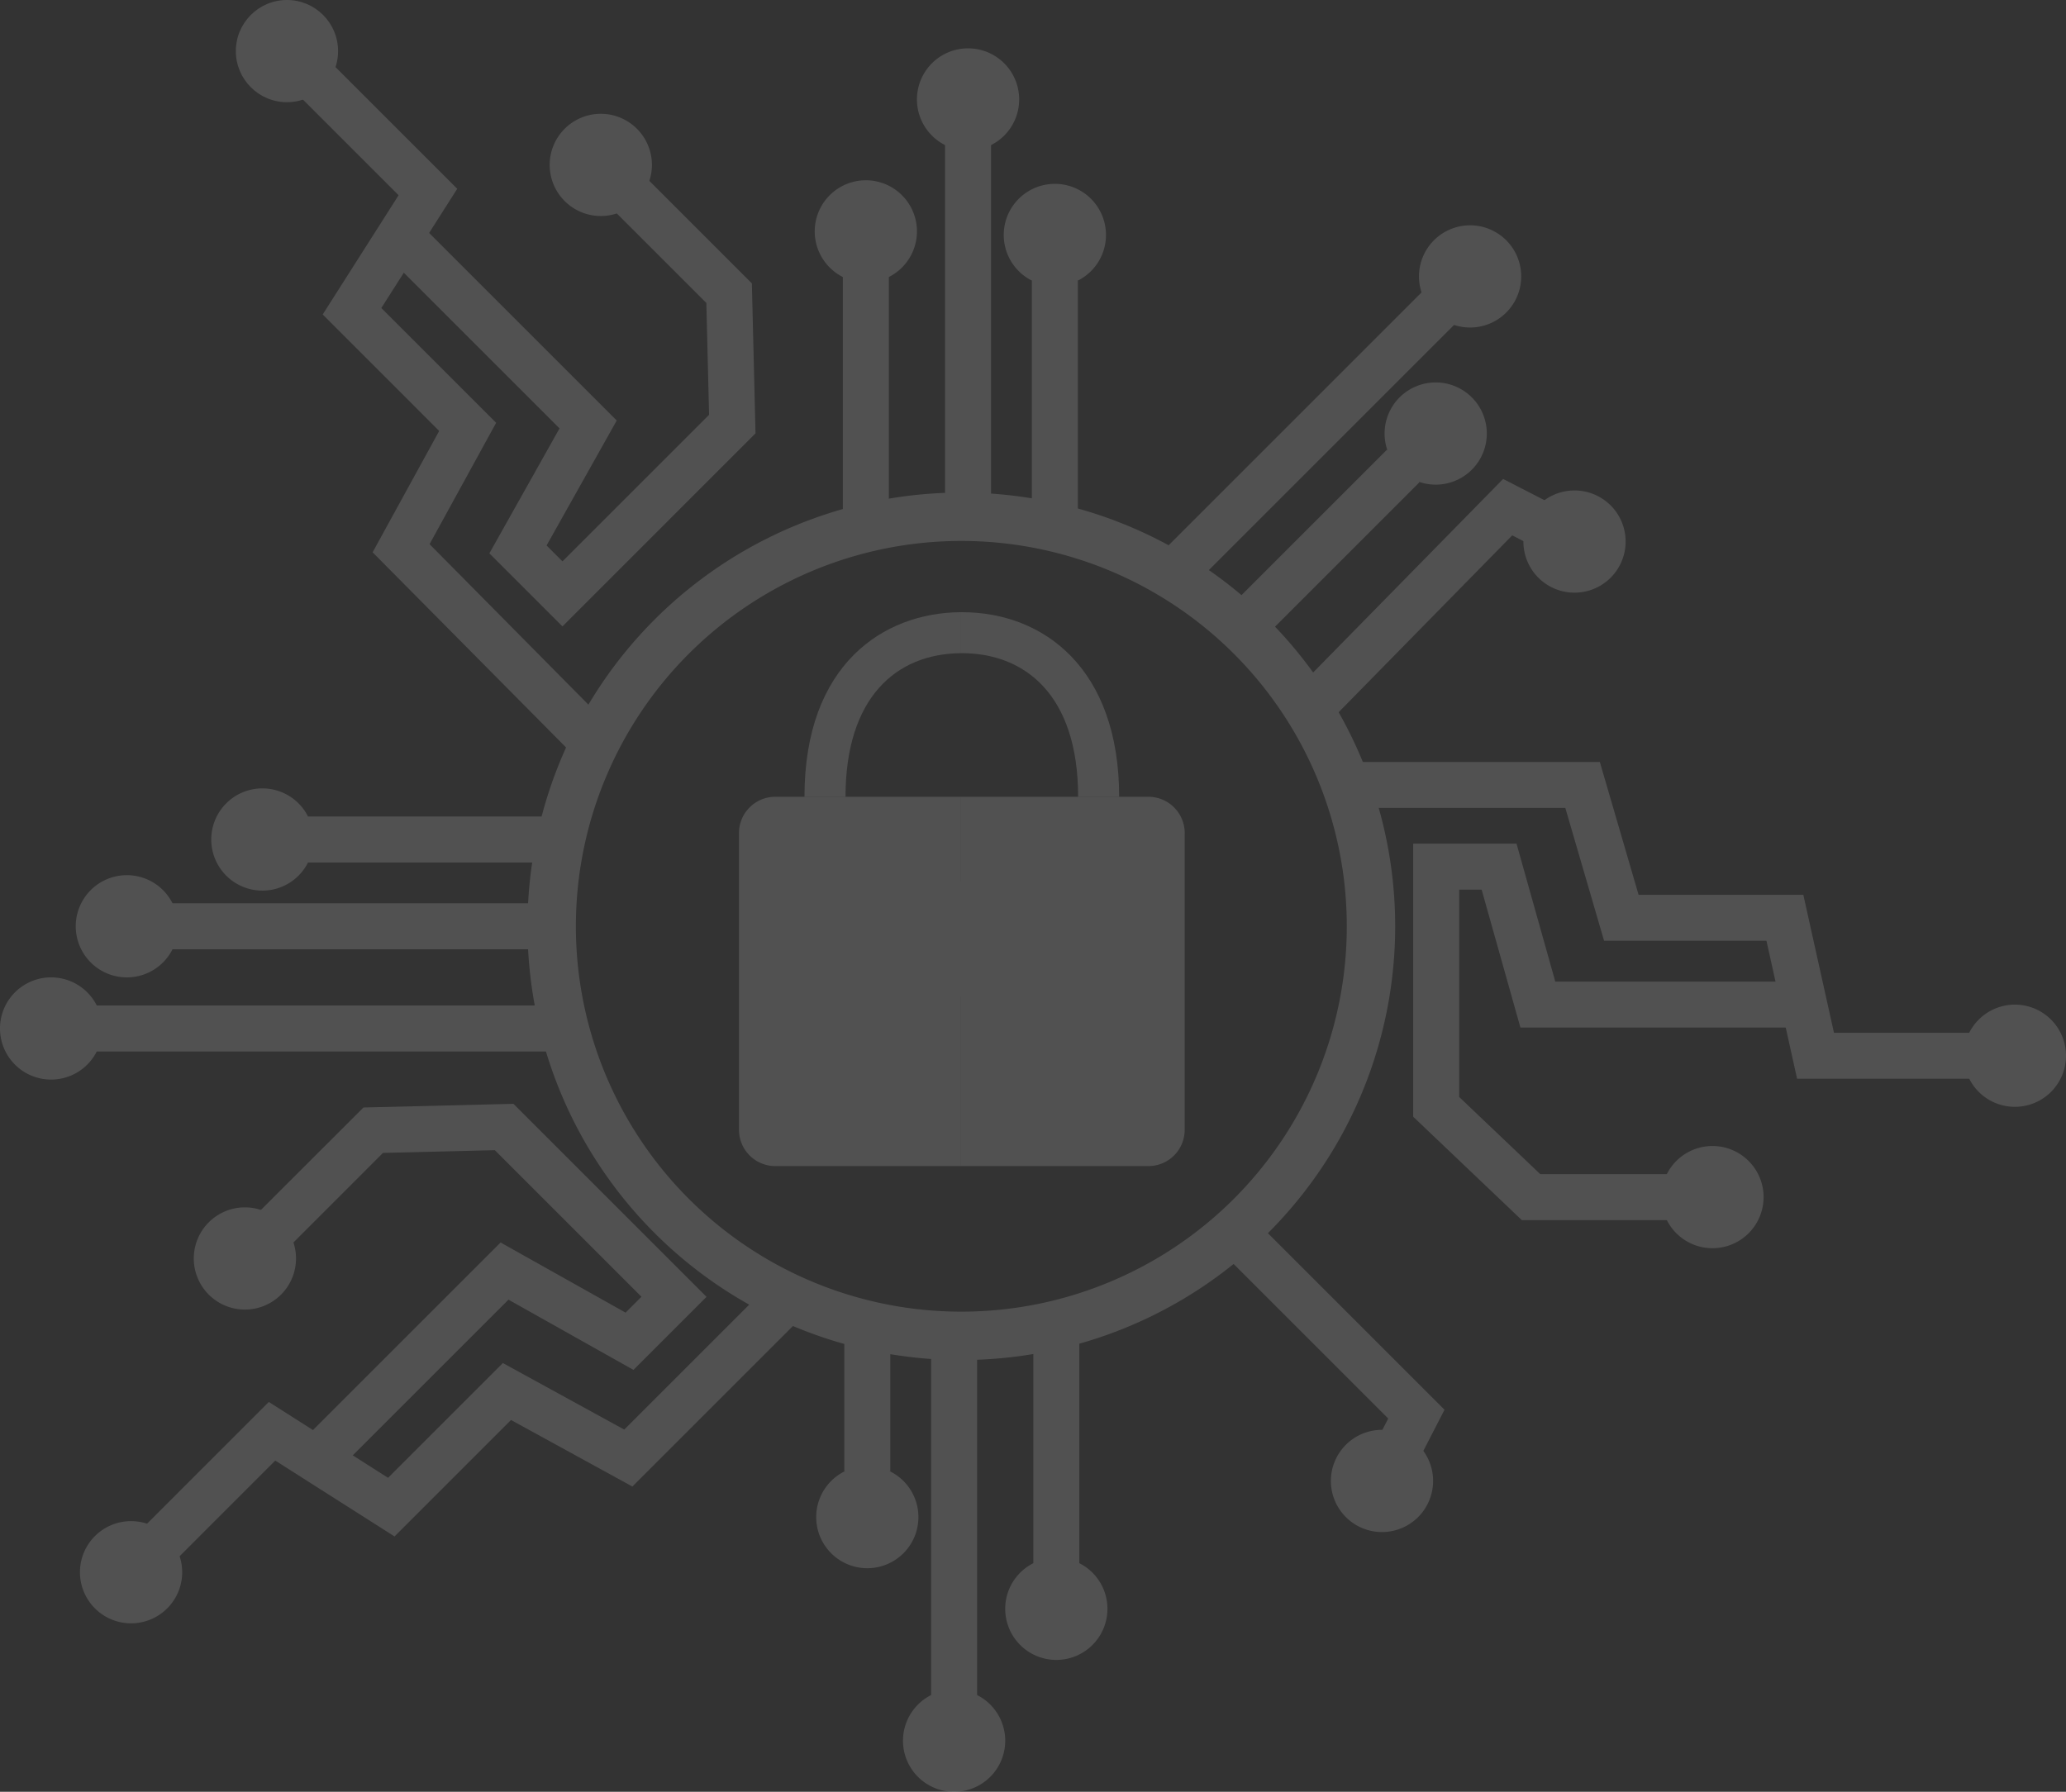 <svg xmlns="http://www.w3.org/2000/svg" width="227.295" height="197.179" viewBox="0 0 227.295 197.179">
  <rect x="0" y="0" width="227.295" height="197.179" fill="#333333" stroke="none"/>
  <g id="block-wm-5" transform="translate(-119.172 -138.5)" opacity="0.15">
    <g id="Group_56257" data-name="Group 56257" transform="translate(223.145 151.696)">
      <rect id="Rectangle_14016" data-name="Rectangle 14016" width="5.06" height="44.079" fill="#fff"/>
    </g>
    <g id="Group_56258" data-name="Group 56258" transform="translate(232.693 169.4)">
      <rect id="Rectangle_14017" data-name="Rectangle 14017" width="5.061" height="26.375" fill="#fff"/>
    </g>
    <g id="Group_56265" data-name="Group 56265" transform="translate(200.47 205.87)">
      <g id="Group_56259" data-name="Group 56259" transform="translate(0 20.309)">
        <path id="Path_122843" data-name="Path 122843" d="M242.481,245.221v40.642H222.127a4,4,0,0,1-4-3.992V249.222a4,4,0,0,1,4-4Z" transform="translate(-218.126 -245.22)" fill="#fff"/>
      </g>
      <g id="Group_56260" data-name="Group 56260" transform="translate(24.355 20.311)">
        <path id="Path_122844" data-name="Path 122844" d="M272.453,249.223v32.648a3.992,3.992,0,0,1-3.992,3.992H247.77V245.222h20.686a4,4,0,0,1,4,4Z" transform="translate(-247.77 -245.222)" fill="#fff"/>
      </g>
      <g id="Group_56261" data-name="Group 56261" transform="translate(20.53 29.678)">
        <path id="Path_122845" data-name="Path 122845" d="M247.1,256.623A3.986,3.986,0,0,0,245,264v3.123a2.1,2.1,0,0,0,4.205,0V264a3.986,3.986,0,0,0-2.1-7.374Z" transform="translate(-243.114 -256.623)" fill="#fff"/>
      </g>
      <g id="Group_56264" data-name="Group 56264" transform="translate(7.208 0)">
        <g id="Group_56262" data-name="Group 56262" transform="translate(0 0)">
          <path id="Path_122846" data-name="Path 122846" d="M244.049,220.5v4.512c-7.073.072-12.634,4.891-12.634,15.807H226.9C226.9,226.24,235.594,220.567,244.049,220.5Z" transform="translate(-226.9 -220.5)" fill="#fff"/>
        </g>
        <g id="Group_56263" data-name="Group 56263" transform="translate(17.149)">
          <path id="Path_122847" data-name="Path 122847" d="M265.244,240.816H260.73c0-11.319-5.944-15.808-12.8-15.808h-.161V220.5h.161C256.979,220.494,265.244,226.731,265.244,240.816Z" transform="translate(-247.773 -220.5)" fill="#fff"/>
        </g>
      </g>
    </g>
    <g id="Group_56267" data-name="Group 56267" transform="translate(177.205 192.705)">
      <g id="Group_56266" data-name="Group 56266">
        <path id="Path_122848" data-name="Path 122848" d="M237.538,204.476a47.73,47.73,0,1,0,47.73,47.73,47.73,47.73,0,0,0-47.73-47.73Zm0,90.137a42.407,42.407,0,1,1,42.407-42.407,42.407,42.407,0,0,1-42.407,42.407Z" transform="translate(-189.808 -204.476)" fill="#fff"/>
      </g>
    </g>
    <g id="Group_56268" data-name="Group 56268" transform="translate(150.942 144.322)">
      <path id="Path_122849" data-name="Path 122849" d="M188.966,222.643l-21.9-22.1,7.322-13.353L161.574,174.37l8.35-13.121-12.083-12.083,3.578-3.579,14.954,14.954-8.351,13.121,12.631,12.631-7.323,13.353,19.214,19.419Z" transform="translate(-157.841 -145.586)" fill="#fff"/>
    </g>
    <g id="Group_56269" data-name="Group 56269" transform="translate(161.366 156.514)">
      <path id="Path_122850" data-name="Path 122850" d="M190.213,211.345l-8.038-8.038,7.718-13.751-19.364-19.364,3.578-3.579,22.077,22.077-7.718,13.751,1.748,1.748,16.132-16.132-.3-12.307L194.3,164.006l3.578-3.579L211.053,173.6l.4,16.5Z" transform="translate(-170.529 -160.427)" fill="#fff"/>
    </g>
    <g id="Group_56270" data-name="Group 56270" transform="translate(145.119 138.5)">
      <circle id="Ellipse_11179" data-name="Ellipse 11179" cx="5.623" cy="5.623" r="5.623" transform="translate(0 0)" fill="#fff"/>
    </g>
    <g id="Group_56271" data-name="Group 56271" transform="translate(220.052 143.824)">
      <path id="Path_122851" data-name="Path 122851" d="M253.206,150.6a5.623,5.623,0,1,1-5.623-5.624,5.623,5.623,0,0,1,5.623,5.624Z" transform="translate(-241.96 -144.98)" fill="#fff"/>
    </g>
    <g id="Group_56272" data-name="Group 56272" transform="translate(229.601 158.732)">
      <path id="Path_122852" data-name="Path 122852" d="M264.83,168.749a5.624,5.624,0,1,1-5.624-5.623,5.624,5.624,0,0,1,5.624,5.623Z" transform="translate(-253.582 -163.126)" fill="#fff"/>
    </g>
    <g id="Group_56273" data-name="Group 56273" transform="translate(246.359 168.721)">
      <rect id="Rectangle_14018" data-name="Rectangle 14018" width="44.079" height="5.06" transform="translate(0 31.164) rotate(-45)" fill="#fff"/>
    </g>
    <g id="Group_56274" data-name="Group 56274" transform="translate(253.112 187.992)">
      <rect id="Rectangle_14019" data-name="Rectangle 14019" width="26.375" height="5.061" transform="translate(0 18.647) rotate(-45)" fill="#fff"/>
    </g>
    <g id="Group_56275" data-name="Group 56275" transform="translate(275.284 163.296)">
      <path id="Path_122853" data-name="Path 122853" d="M318.786,178.279a5.623,5.623,0,1,1,0-7.952A5.623,5.623,0,0,1,318.786,178.279Z" transform="translate(-309.187 -168.681)" fill="#fff"/>
    </g>
    <g id="Group_56276" data-name="Group 56276" transform="translate(271.501 180.587)">
      <path id="Path_122854" data-name="Path 122854" d="M314.179,199.326a5.623,5.623,0,1,1,0-7.953A5.623,5.623,0,0,1,314.179,199.326Z" transform="translate(-304.581 -189.727)" fill="#fff"/>
    </g>
    <g id="Group_56277" data-name="Group 56277" transform="translate(211.899 168.942)">
      <rect id="Rectangle_14020" data-name="Rectangle 14020" width="5.06" height="26.375" fill="#fff"/>
    </g>
    <g id="Group_56278" data-name="Group 56278" transform="translate(208.806 158.339)">
      <path id="Path_122855" data-name="Path 122855" d="M239.518,168.27a5.623,5.623,0,1,1-5.623-5.623A5.623,5.623,0,0,1,239.518,168.27Z" transform="translate(-228.272 -162.647)" fill="#fff"/>
    </g>
    <g id="Group_56279" data-name="Group 56279" transform="translate(221.61 283.727)">
      <rect id="Rectangle_14021" data-name="Rectangle 14021" width="5.06" height="44.079" fill="#fff"/>
    </g>
    <g id="Group_56280" data-name="Group 56280" transform="translate(212.061 284.188)">
      <rect id="Rectangle_14022" data-name="Rectangle 14022" width="5.061" height="16.213" fill="#fff"/>
    </g>
    <g id="Group_56281" data-name="Group 56281" transform="translate(218.517 324.433)">
      <path id="Path_122856" data-name="Path 122856" d="M240.092,370.435a5.623,5.623,0,1,1,5.623,5.623,5.623,5.623,0,0,1-5.623-5.623Z" transform="translate(-240.092 -364.812)" fill="#fff"/>
    </g>
    <g id="Group_56282" data-name="Group 56282" transform="translate(208.969 299.829)">
      <path id="Path_122857" data-name="Path 122857" d="M228.47,340.485a5.622,5.622,0,1,1,5.623,5.623,5.622,5.622,0,0,1-5.623-5.623Z" transform="translate(-228.47 -334.864)" fill="#fff"/>
    </g>
    <g id="Group_56283" data-name="Group 56283" transform="translate(232.857 284.188)">
      <rect id="Rectangle_14023" data-name="Rectangle 14023" width="5.061" height="26.374" fill="#fff"/>
    </g>
    <g id="Group_56284" data-name="Group 56284" transform="translate(229.763 309.92)">
      <path id="Path_122858" data-name="Path 122858" d="M253.78,352.769a5.623,5.623,0,1,1,5.624,5.624,5.623,5.623,0,0,1-5.624-5.624Z" transform="translate(-253.78 -347.147)" fill="#fff"/>
    </g>
    <g id="Group_56285" data-name="Group 56285" transform="translate(135.377 237.902)">
      <rect id="Rectangle_14024" data-name="Rectangle 14024" width="44.079" height="5.061" fill="#fff"/>
    </g>
    <g id="Group_56286" data-name="Group 56286" transform="translate(153.081 228.353)">
      <rect id="Rectangle_14025" data-name="Rectangle 14025" width="26.375" height="5.06" fill="#fff"/>
    </g>
    <g id="Group_56287" data-name="Group 56287" transform="translate(127.505 234.808)">
      <path id="Path_122859" data-name="Path 122859" d="M134.937,255.724a5.624,5.624,0,1,1-5.622,5.624,5.624,5.624,0,0,1,5.622-5.624Z" transform="translate(-129.315 -255.724)" fill="#fff"/>
    </g>
    <g id="Group_56288" data-name="Group 56288" transform="translate(142.414 225.259)">
      <path id="Path_122860" data-name="Path 122860" d="M153.085,244.1a5.624,5.624,0,1,1-5.623,5.623,5.624,5.624,0,0,1,5.623-5.623Z" transform="translate(-147.462 -244.1)" fill="#fff"/>
    </g>
    <g id="Group_56289" data-name="Group 56289" transform="translate(129.776 249.149)">
      <rect id="Rectangle_14026" data-name="Rectangle 14026" width="49.681" height="5.061" fill="#fff"/>
    </g>
    <g id="Group_56290" data-name="Group 56290" transform="translate(119.172 246.056)">
      <path id="Path_122861" data-name="Path 122861" d="M124.795,269.414a5.623,5.623,0,1,1-5.623,5.623A5.623,5.623,0,0,1,124.795,269.414Z" transform="translate(-119.172 -269.414)" fill="#fff"/>
    </g>
    <g id="Group_56291" data-name="Group 56291" transform="translate(179.648 151.024)">
      <path id="Path_122862" data-name="Path 122862" d="M202.379,155.391a5.623,5.623,0,1,1-7.952,0,5.623,5.623,0,0,1,7.952,0Z" transform="translate(-192.781 -153.744)" fill="#fff"/>
    </g>
    <g id="Group_56292" data-name="Group 56292" transform="translate(133.792 279.047)">
      <path id="Path_122863" data-name="Path 122863" d="M140.545,341.837l-3.578-3.578L151.919,323.3l13.121,8.35,12.63-12.63,13.356,7.323L207.8,309.569l4.844,2.314-20.725,20.724-13.353-7.322L165.751,338.1l-13.121-8.35Z" transform="translate(-136.967 -309.569)" fill="#fff"/>
    </g>
    <g id="Group_56293" data-name="Group 56293" transform="translate(145.983 259.965)">
      <path id="Path_122864" data-name="Path 122864" d="M161.569,327.266l-3.579-3.578,22.077-22.077,13.751,7.718,1.748-1.748-16.132-16.132-12.307.3L155.384,303.5l-3.579-3.579,13.174-13.168,16.5-.405,21.244,21.241-8.038,8.038L180.935,307.9Z" transform="translate(-151.805 -286.343)" fill="#fff"/>
    </g>
    <g id="Group_56294" data-name="Group 56294" transform="translate(127.968 305.893)">
      <path id="Path_122865" data-name="Path 122865" d="M131.525,343.891a5.623,5.623,0,1,1,0,7.953,5.623,5.623,0,0,1,0-7.953Z" transform="translate(-129.877 -342.244)" fill="#fff"/>
    </g>
    <g id="Group_56295" data-name="Group 56295" transform="translate(140.492 271.365)">
      <path id="Path_122866" data-name="Path 122866" d="M146.769,301.866a5.623,5.623,0,1,1,0,7.952A5.623,5.623,0,0,1,146.769,301.866Z" transform="translate(-145.122 -300.219)" fill="#fff"/>
    </g>
    <g id="Group_56300" data-name="Group 56300" transform="translate(265.868 222.349)">
      <g id="Group_56296" data-name="Group 56296">
        <path id="Path_122867" data-name="Path 122867" d="M369.89,275.418H348.741l-3.371-15.183H327.506l-4.265-14.62H297.726v-5.057h29.311l4.265,14.621h18.124l3.371,15.183h17.089Z" transform="translate(-297.726 -240.558)" fill="#fff"/>
      </g>
      <g id="Group_56297" data-name="Group 56297" transform="translate(8.779 8.989)">
        <path id="Path_122868" data-name="Path 122868" d="M338.994,292.931H320.363l-11.952-11.38V251.5h11.367l4.265,15.182h27.386v5.057H320.208l-4.266-15.175h-2.472v22.815l8.915,8.488h16.606Z" transform="translate(-308.411 -251.5)" fill="#fff"/>
      </g>
      <g id="Group_56298" data-name="Group 56298" transform="translate(69.353 26.706)">
        <path id="Path_122869" data-name="Path 122869" d="M387.762,284.31a5.623,5.623,0,1,1,5.624-5.623,5.623,5.623,0,0,1-5.624,5.623Z" transform="translate(-382.14 -273.064)" fill="#fff"/>
      </g>
      <g id="Group_56299" data-name="Group 56299" transform="translate(36.082 42.264)">
        <path id="Path_122870" data-name="Path 122870" d="M347.267,303.247a5.623,5.623,0,1,1,5.623-5.623,5.623,5.623,0,0,1-5.623,5.623Z" transform="translate(-341.644 -292.001)" fill="#fff"/>
      </g>
    </g>
    <g id="Group_56301" data-name="Group 56301" transform="translate(261.926 191.208)">
      <path id="Path_122871" data-name="Path 122871" d="M296.541,229.246l-3.613-3.549,22.616-23.043,9.009,4.635-2.316,4.5-5.693-2.928Z" transform="translate(-292.928 -202.655)" fill="#fff"/>
    </g>
    <g id="Group_56302" data-name="Group 56302" transform="translate(286.772 192.474)">
      <path id="Path_122872" data-name="Path 122872" d="M332.768,213.793a5.623,5.623,0,1,1,0-7.952,5.623,5.623,0,0,1,0,7.952Z" transform="translate(-323.169 -204.195)" fill="#fff"/>
    </g>
    <g id="Group_56303" data-name="Group 56303" transform="translate(253.113 272.237)">
      <path id="Path_122873" data-name="Path 122873" d="M302.55,331.673l-4.5-2.316,2.937-5.71L282.2,304.859l3.579-3.579,21.4,21.4Z" transform="translate(-282.2 -301.28)" fill="#fff"/>
    </g>
    <g id="Group_56304" data-name="Group 56304" transform="translate(265.591 295.848)">
      <path id="Path_122874" data-name="Path 122874" d="M299.036,339.618a5.623,5.623,0,1,1,7.952,0A5.623,5.623,0,0,1,299.036,339.618Z" transform="translate(-297.388 -330.019)" fill="#fff"/>
    </g>
  </g>
</svg>
